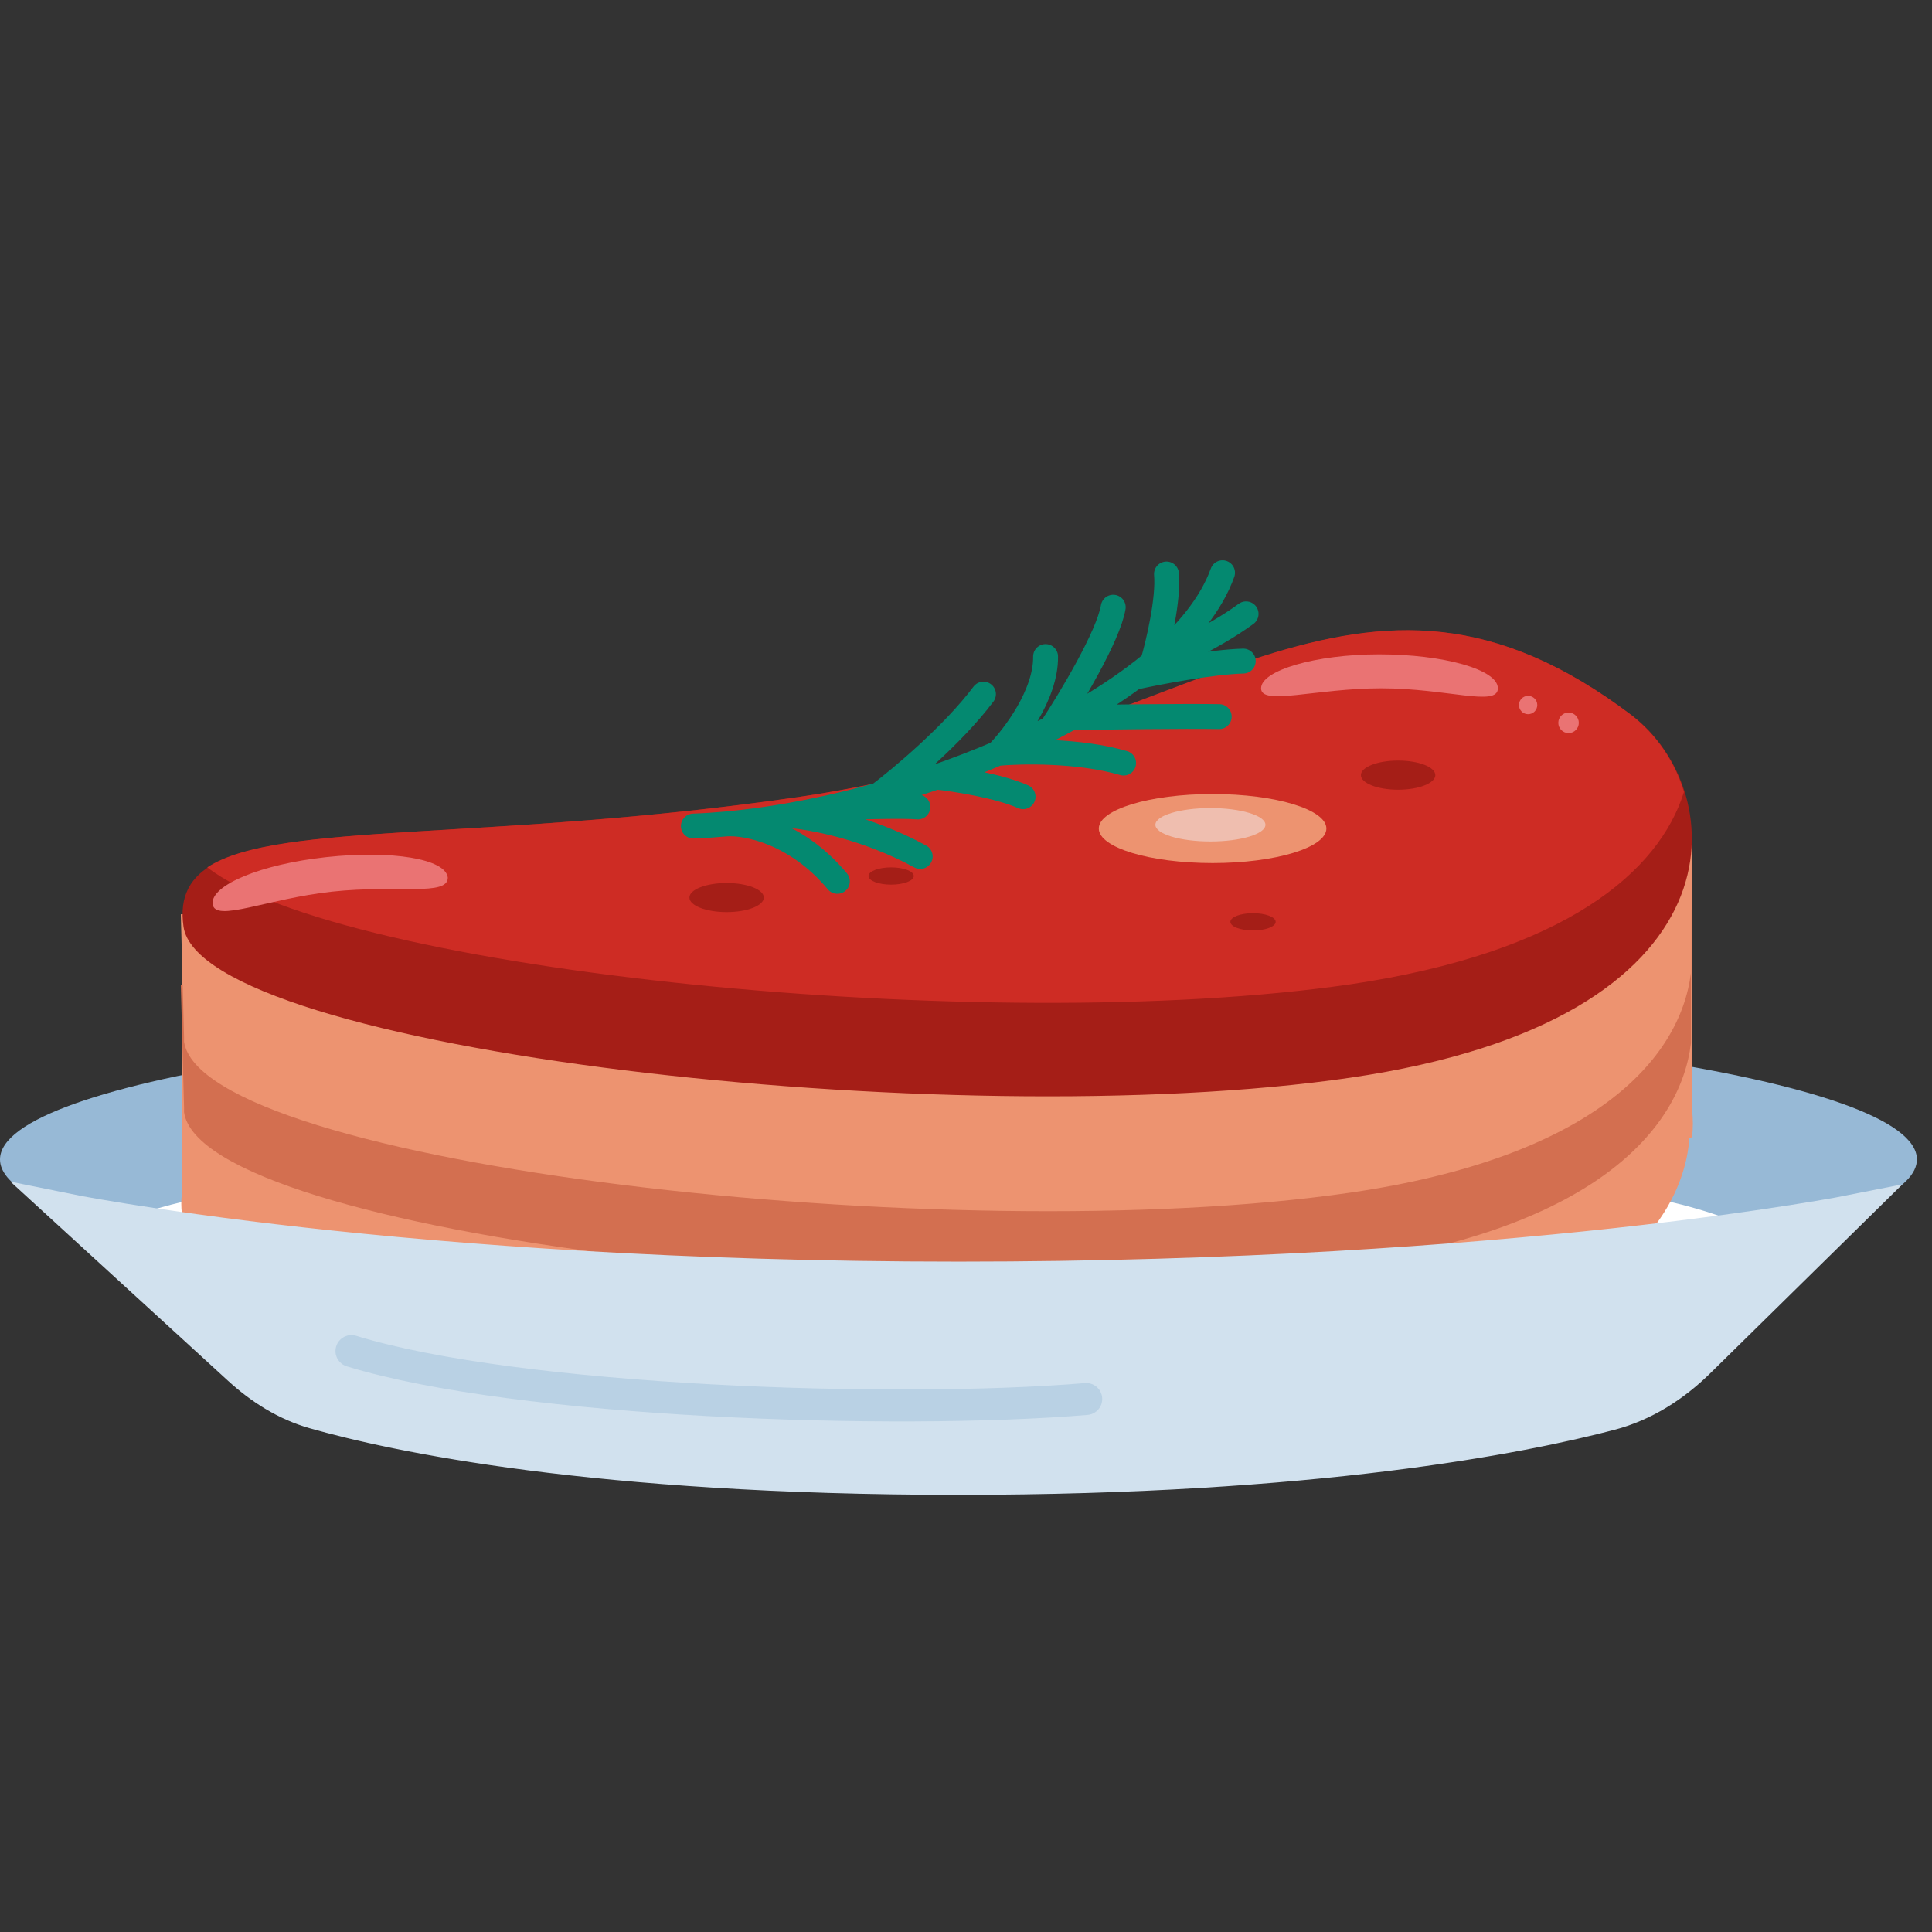 <svg width="64" height="64" viewBox="0 0 64 64" fill="none" xmlns="http://www.w3.org/2000/svg">
<rect x="0" y="0" width="64" height="64" fill="#333333" stroke="none"/>
<ellipse cx="31.221" cy="40.523" rx="27.517" ry="3.704" fill="white"/>
<path fill-rule="evenodd" clip-rule="evenodd" d="M58.392 40.998C61.623 40.252 63.5 39.362 63.5 38.407C63.5 35.776 49.285 33.644 31.75 33.644C14.215 33.644 0 35.776 0 38.407C0 39.203 1.305 39.955 3.611 40.614C6.831 39.038 17.735 37.877 30.692 37.877C44.678 37.877 56.273 39.23 58.392 40.998Z" fill="#97B9D6"/>
<path d="M56.051 37.666C56.087 37.37 56.087 37.07 56.051 36.773V27.84L6.025 30.341V39.542C5.999 39.762 5.999 39.984 6.025 40.203C6.615 44.277 31.413 47.136 44.67 45.206C52.639 44.045 55.586 40.829 55.944 37.917V37.72L56.051 37.666Z" fill="#ED9370"/>
<path d="M6.097 36.701C6.097 36.701 6.097 36.701 6.097 36.844C6.687 40.918 31.485 43.776 44.742 41.847C52.71 40.685 55.658 37.469 56.016 34.557V30.126L5.99 32.628L6.097 36.701Z" fill="#D36F50"/>
<path d="M6.097 34.361C6.097 34.361 6.097 34.361 6.097 34.504C6.687 38.577 31.485 41.436 44.742 39.506C52.71 38.345 55.658 35.129 56.016 32.217V27.786L5.99 30.287L6.097 34.361Z" fill="#ED9370"/>
<path d="M54.05 23.695C57.338 26.178 57.963 33.771 44.724 35.701C31.485 37.63 6.669 34.772 6.079 30.698C5.49 26.625 13.226 28.322 26.518 26.392C39.811 24.463 44.956 16.816 54.05 23.695Z" fill="#A51E17"/>
<path d="M54.051 23.695C44.957 16.816 39.758 24.445 26.519 26.392C16.21 27.893 9.206 27.196 6.866 28.733C11.315 32.181 32.719 34.343 44.707 32.61C51.853 31.556 54.962 28.876 55.784 26.232C55.481 25.228 54.876 24.342 54.051 23.695Z" fill="#CE2C24"/>
<path d="M40.169 28.59C42.251 28.59 43.938 28.078 43.938 27.446C43.938 26.815 42.251 26.303 40.169 26.303C38.087 26.303 36.399 26.815 36.399 27.446C36.399 28.078 38.087 28.59 40.169 28.59Z" fill="#ED9370"/>
<path d="M40.097 27.875C41.103 27.875 41.919 27.628 41.919 27.322C41.919 27.016 41.103 26.768 40.097 26.768C39.09 26.768 38.274 27.016 38.274 27.322C38.274 27.628 39.09 27.875 40.097 27.875Z" fill="#EFBEAF"/>
<path d="M24.071 30.215C24.752 30.215 25.303 29.999 25.303 29.733C25.303 29.467 24.752 29.251 24.071 29.251C23.39 29.251 22.838 29.467 22.838 29.733C22.838 29.999 23.39 30.215 24.071 30.215Z" fill="#A51E17"/>
<path d="M46.314 26.16C46.995 26.16 47.547 25.944 47.547 25.677C47.547 25.411 46.995 25.195 46.314 25.195C45.633 25.195 45.081 25.411 45.081 25.677C45.081 25.944 45.633 26.16 46.314 26.16Z" fill="#A51E17"/>
<path d="M29.52 29.305C29.934 29.305 30.27 29.177 30.27 29.019C30.27 28.861 29.934 28.733 29.52 28.733C29.105 28.733 28.77 28.861 28.77 29.019C28.77 29.177 29.105 29.305 29.52 29.305Z" fill="#A51E17"/>
<path d="M36.916 25.553C37.262 25.553 37.542 25.441 37.542 25.303C37.542 25.165 37.262 25.053 36.916 25.053C36.571 25.053 36.291 25.165 36.291 25.303C36.291 25.441 36.571 25.553 36.916 25.553Z" fill="#A51E17"/>
<path d="M41.508 30.823C41.922 30.823 42.258 30.695 42.258 30.537C42.258 30.379 41.922 30.251 41.508 30.251C41.093 30.251 40.758 30.379 40.758 30.537C40.758 30.695 41.093 30.823 41.508 30.823Z" fill="#A51E17"/>
<path d="M49.619 22.801C49.619 23.427 47.939 22.801 45.76 22.801C43.58 22.801 41.775 23.391 41.775 22.801C41.775 22.212 43.562 21.676 45.688 21.676C47.814 21.676 49.619 22.176 49.619 22.801Z" fill="#EA7373"/>
<path d="M14.834 29.072C14.834 29.697 13.172 29.304 11.01 29.536C8.848 29.769 7.115 30.573 7.044 29.947C6.972 29.322 8.652 28.625 10.814 28.393C12.976 28.161 14.762 28.447 14.834 29.072Z" fill="#EA7373"/>
<path d="M50.62 23.659C50.788 23.659 50.924 23.523 50.924 23.355C50.924 23.187 50.788 23.051 50.62 23.051C50.453 23.051 50.317 23.187 50.317 23.355C50.317 23.523 50.453 23.659 50.62 23.659Z" fill="#EA7373"/>
<path d="M51.96 24.284C52.148 24.284 52.3 24.132 52.3 23.945C52.3 23.757 52.148 23.605 51.96 23.605C51.773 23.605 51.621 23.757 51.621 23.945C51.621 24.132 51.773 24.284 51.96 24.284Z" fill="#EA7373"/>
<path d="M22.969 27.365C23.327 27.352 23.692 27.328 24.063 27.294M40.498 18.973C40.126 20.01 39.306 21.018 38.182 21.954M38.182 21.954C38.366 21.327 38.715 19.861 38.641 19.015M38.182 21.954C38.723 21.771 40.098 21.193 41.278 20.335M38.182 21.954C37.984 22.119 37.777 22.282 37.561 22.442M37.561 22.442C38.324 22.273 40.116 21.928 41.184 21.899M37.561 22.442C36.932 22.908 36.23 23.354 35.474 23.774M35.474 23.774C36.648 23.753 39.275 23.718 40.388 23.739M35.474 23.774C35.264 23.89 35.049 24.005 34.831 24.118M34.831 24.118C35.446 23.185 36.715 21.078 36.877 20.115M34.831 24.118C34.259 24.413 33.661 24.693 33.046 24.956M33.046 24.956C33.824 24.884 35.747 24.847 37.221 25.278M33.046 24.956C33.583 24.412 34.653 23.009 34.636 21.749M33.046 24.956C32.386 25.238 31.705 25.501 31.013 25.741M29.109 26.337C29.847 25.781 31.573 24.335 32.578 22.994M29.109 26.337C29.748 26.158 30.385 25.959 31.013 25.741M29.109 26.337C28.535 26.497 27.959 26.642 27.386 26.768M31.013 25.741C31.628 25.806 33.065 26.027 33.891 26.392M27.386 26.768C28.199 26.736 29.942 26.685 30.405 26.732M27.386 26.768C26.965 26.86 26.547 26.943 26.132 27.016M26.132 27.016C26.838 27.061 28.697 27.395 30.483 28.372M26.132 27.016C25.428 27.139 24.735 27.233 24.063 27.294M24.063 27.294C24.724 27.249 26.385 27.566 27.739 29.196" stroke="#048970" stroke-width="0.825" stroke-linecap="round" stroke-linejoin="round"/>
<path d="M7.903 45.343L2.117 40.047C2.117 40.047 13.229 42.322 31.75 42.322C50.271 42.322 61.383 40.1 61.383 40.1L56.288 45.11C55.46 45.924 54.472 46.557 53.35 46.852C50.422 47.62 43.551 48.99 31.75 48.99C19.687 48.99 13.061 47.559 10.399 46.802C9.456 46.533 8.626 46.005 7.903 45.343Z" fill="#D1E1EE" stroke="#D1E1EE" stroke-width="1.058"/>
<path opacity="0.4" d="M35.983 46.344C29.633 46.873 17.145 46.45 11.642 44.756" stroke="#97B9D6" stroke-width="1.058" stroke-linecap="round"/>
</svg>
